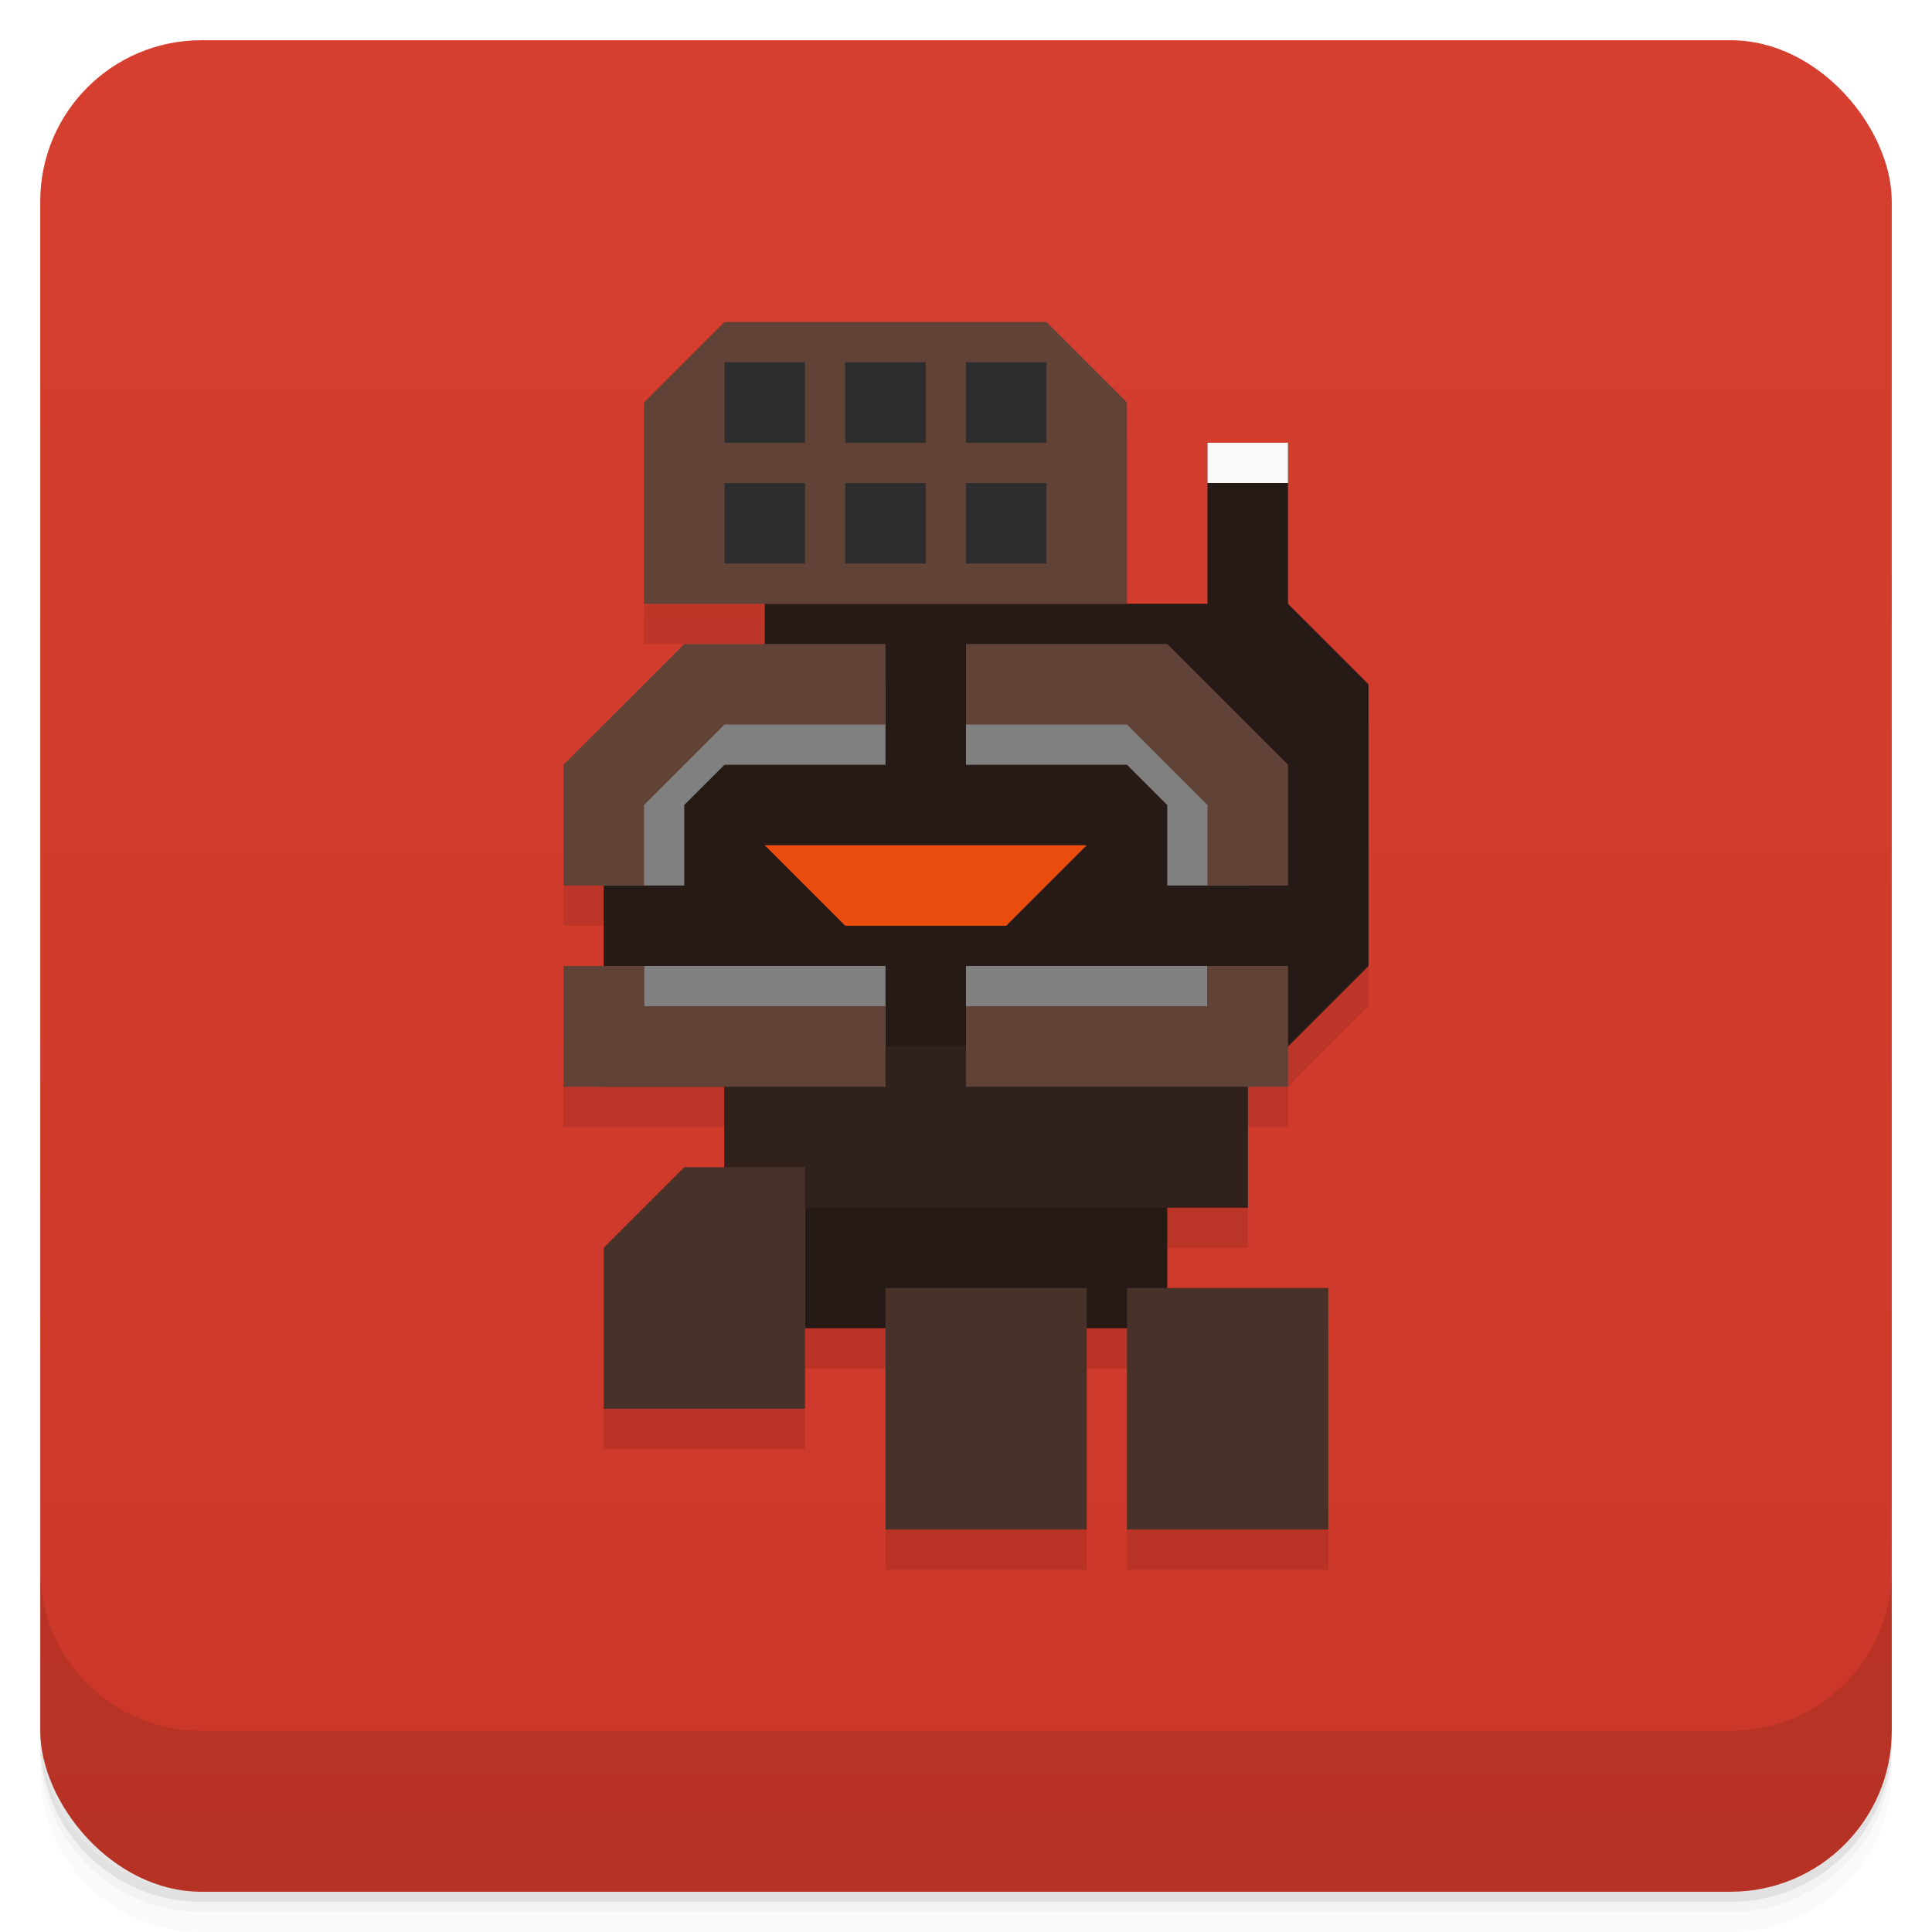 <svg version="1.1" viewBox="0 0 48 48" xmlns="http://www.w3.org/2000/svg">
 <defs>
  <linearGradient id="bg" x2="0" y1="1" y2="47" gradientUnits="userSpaceOnUse">
   <stop style="stop-color:#d63f30" offset="0"/>
   <stop style="stop-color:#ca3728" offset="1"/>
  </linearGradient>
 </defs>
 <path d="m1 43v0.25c0 2.216 1.784 4 4 4h38c2.216 0 4-1.784 4-4v-0.25c0 2.216-1.784 4-4 4h-38c-2.216 0-4-1.784-4-4zm0 0.5v0.5c0 2.216 1.784 4 4 4h38c2.216 0 4-1.784 4-4v-0.5c0 2.216-1.784 4-4 4h-38c-2.216 0-4-1.784-4-4z" style="opacity:.02"/>
 <path d="m1 43.25v0.25c0 2.216 1.784 4 4 4h38c2.216 0 4-1.784 4-4v-0.25c0 2.216-1.784 4-4 4h-38c-2.216 0-4-1.784-4-4z" style="opacity:.05"/>
 <path d="m1 43v0.25c0 2.216 1.784 4 4 4h38c2.216 0 4-1.784 4-4v-0.25c0 2.216-1.784 4-4 4h-38c-2.216 0-4-1.784-4-4z" style="opacity:.1"/>
 <rect x="1" y="1" width="46" height="46" rx="4" style="fill:url(#bg)"/>
 <path d="m1 39v4c0 2.216 1.784 4 4 4h38c2.216 0 4-1.784 4-4v-4c0 2.216-1.784 4-4 4h-38c-2.216 0-4-1.784-4-4z" style="opacity:.1"/>
 <path d="m18 9-2 2v5h3v1h-2l-3 3v3h1v2h-1v3h4v2h-1l-2 2v4h5v-2h2v5h5v-5h1v5h5v-6h-4v-2h2v-3h1v-1l2-2v-7l-2-2v-4h-2v4h-2v-5l-2-2z" style="opacity:.1"/>
 <path d="m30 11v4h-11v3h-4v9h3v3h2v3h9v-3h2v-4h1l2-2v-7l-2-2v-4z" style="fill:#261a16"/>
 <rect x="18" y="26" width="13" height="4" style="fill:#31211c;paint-order:stroke fill markers"/>
 <rect x="30" y="11" width="2" height="1" style="fill:#f9f9f9;paint-order:stroke fill markers"/>
 <path d="m15 35h5v-6h-3l-2 2z" style="fill:#483129"/>
 <rect x="22" y="32" width="5" height="6" style="fill:#483129;paint-order:stroke fill markers"/>
 <rect x="28" y="32" width="5" height="6" style="fill:#483129;paint-order:stroke fill markers"/>
 <path d="m17 17-2 2v3h2v-2l1-1h4v-2zm7 0v2h4l1 1v2h2v-3l-2-2zm-8 7v2h6v-2zm8 0v2h6v-2z" style="fill:#808080"/>
 <path d="m18 8-2 2v5h12v-5l-2-2zm-1 8-3 3v3h2v-2l2-2h4v-2zm7 0v2h4l2 2v2h2v-3l-3-3zm-10 8v3h8v-2h-6v-1zm16 0v1h-6v2h8v-3z" style="fill:#614237"/>
 <path d="m19 21h8l-2 2h-4z" style="fill:#ea4d0e"/>
 <path d="m18 9v2h2v-2zm3 0v2h2v-2zm3 0v2h2v-2zm-6 3v2h2v-2zm3 0v2h2v-2zm3 0v2h2v-2z" style="fill:#2d2d2d;paint-order:stroke fill markers"/>
</svg>
